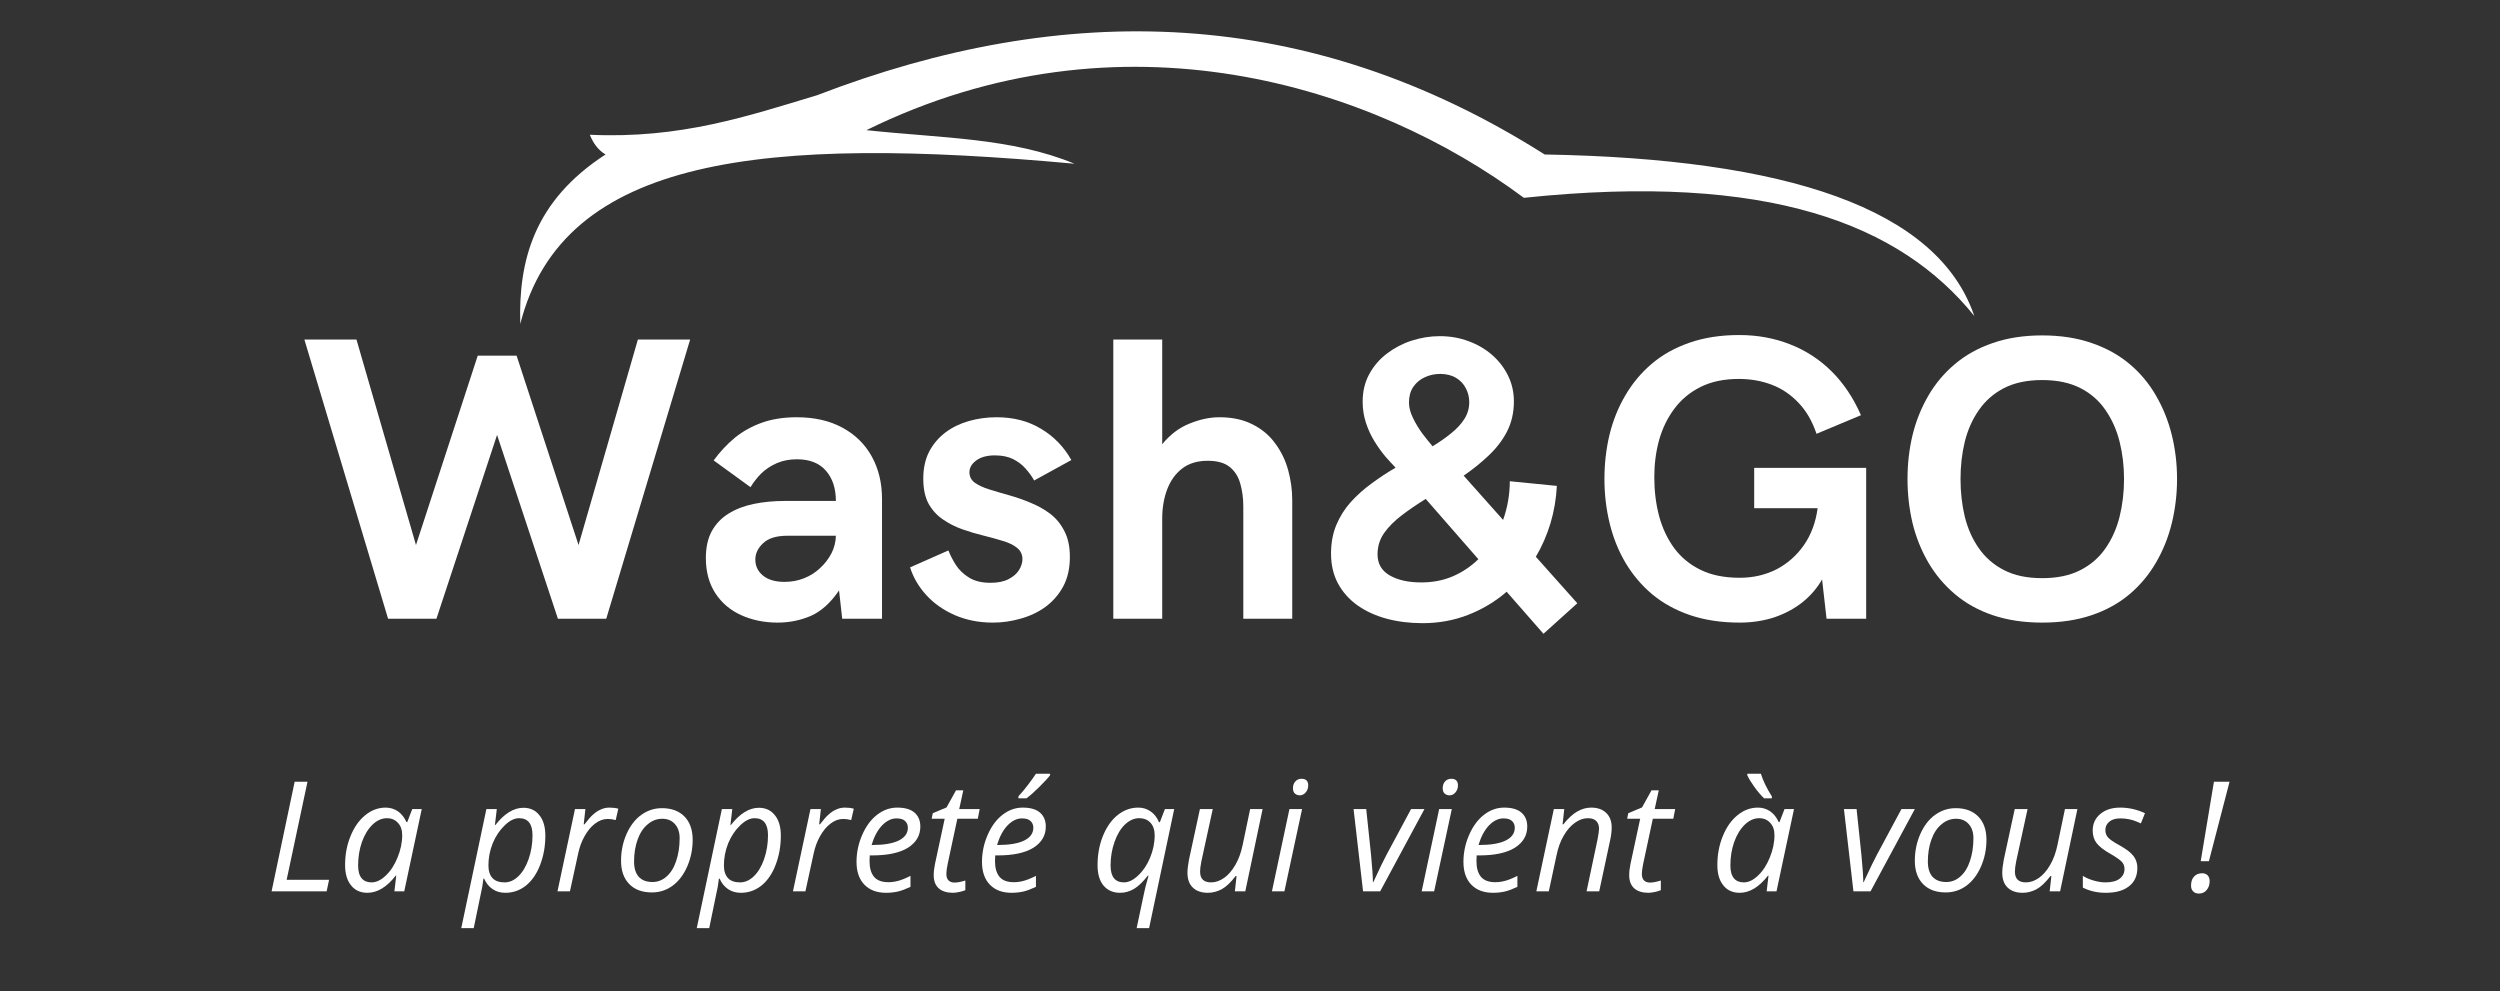 <svg xmlns="http://www.w3.org/2000/svg" xmlns:xlink="http://www.w3.org/1999/xlink" width="280" zoomAndPan="magnify" viewBox="0 0 210 83.25" height="111" preserveAspectRatio="xMidYMid meet" version="1.0"><rect x="0" y="0" width="210" height="83.25" fill="#333333" stroke="none"/><defs><g/><clipPath id="96d6cb211a"><path d="M 43.523 2 L 166 2 L 166 27.504 L 43.523 27.504 Z M 43.523 2 " clip-rule="nonzero"/></clipPath></defs><g fill="#ffffff" fill-opacity="1"><g transform="translate(25.145, 51.971)"><g><path d="M 7.453 0 L 0.422 -23.453 L 4.797 -23.453 L 9.797 -6.188 L 14.984 -22.094 L 18.25 -22.094 L 23.453 -6.188 L 28.438 -23.453 L 32.828 -23.453 L 25.781 0 L 21.719 0 L 16.609 -15.438 L 11.516 0 Z M 7.453 0 "/></g></g></g><g fill="#ffffff" fill-opacity="1"><g transform="translate(58.386, 51.971)"><g><path d="M 6.938 0.328 C 5.812 0.328 4.789 0.117 3.875 -0.297 C 2.957 -0.711 2.234 -1.328 1.703 -2.141 C 1.172 -2.961 0.906 -3.945 0.906 -5.094 C 0.906 -5.988 1.07 -6.742 1.406 -7.359 C 1.75 -7.973 2.219 -8.461 2.812 -8.828 C 3.414 -9.203 4.117 -9.473 4.922 -9.641 C 5.723 -9.805 6.586 -9.891 7.516 -9.891 L 11.828 -9.891 C 11.828 -10.941 11.551 -11.785 11 -12.422 C 10.445 -13.066 9.633 -13.391 8.562 -13.391 C 7.926 -13.391 7.359 -13.281 6.859 -13.062 C 6.359 -12.844 5.926 -12.555 5.562 -12.203 C 5.207 -11.848 4.906 -11.461 4.656 -11.047 L 1.562 -13.297 C 2.094 -14.023 2.688 -14.66 3.344 -15.203 C 4.008 -15.742 4.77 -16.164 5.625 -16.469 C 6.477 -16.77 7.445 -16.922 8.531 -16.922 C 10.031 -16.922 11.312 -16.629 12.375 -16.047 C 13.445 -15.473 14.27 -14.664 14.844 -13.625 C 15.414 -12.594 15.703 -11.406 15.703 -10.062 L 15.703 0 L 12.359 0 L 12.094 -2.375 C 11.383 -1.332 10.594 -0.617 9.719 -0.234 C 8.844 0.141 7.914 0.328 6.938 0.328 Z M 7.516 -3.094 C 8.086 -3.094 8.629 -3.191 9.141 -3.391 C 9.66 -3.598 10.113 -3.883 10.5 -4.25 C 10.895 -4.613 11.211 -5.023 11.453 -5.484 C 11.691 -5.953 11.816 -6.445 11.828 -6.969 L 7.75 -6.969 C 6.832 -6.969 6.156 -6.758 5.719 -6.344 C 5.281 -5.938 5.062 -5.477 5.062 -4.969 C 5.062 -4.426 5.273 -3.977 5.703 -3.625 C 6.129 -3.27 6.734 -3.094 7.516 -3.094 Z M 7.516 -3.094 "/></g></g></g><g fill="#ffffff" fill-opacity="1"><g transform="translate(75.994, 51.971)"><g><path d="M 7.406 0.328 C 6.238 0.328 5.176 0.117 4.219 -0.297 C 3.27 -0.711 2.473 -1.27 1.828 -1.969 C 1.18 -2.676 0.723 -3.457 0.453 -4.312 L 3.672 -5.734 C 3.828 -5.336 4.035 -4.93 4.297 -4.516 C 4.566 -4.098 4.938 -3.742 5.406 -3.453 C 5.875 -3.16 6.473 -3.016 7.203 -3.016 C 7.828 -3.016 8.336 -3.117 8.734 -3.328 C 9.129 -3.535 9.422 -3.789 9.609 -4.094 C 9.797 -4.406 9.891 -4.707 9.891 -5 C 9.891 -5.395 9.738 -5.711 9.438 -5.953 C 9.145 -6.191 8.75 -6.383 8.25 -6.531 C 7.75 -6.688 7.203 -6.836 6.609 -6.984 C 6.016 -7.129 5.422 -7.305 4.828 -7.516 C 4.242 -7.723 3.703 -8 3.203 -8.344 C 2.703 -8.688 2.301 -9.129 2 -9.672 C 1.707 -10.223 1.562 -10.922 1.562 -11.766 C 1.562 -12.641 1.727 -13.398 2.062 -14.047 C 2.406 -14.691 2.863 -15.227 3.438 -15.656 C 4.008 -16.082 4.664 -16.398 5.406 -16.609 C 6.145 -16.816 6.914 -16.922 7.719 -16.922 C 9.145 -16.922 10.391 -16.598 11.453 -15.953 C 12.523 -15.316 13.375 -14.441 14 -13.328 L 10.875 -11.609 C 10.688 -11.953 10.445 -12.285 10.156 -12.609 C 9.875 -12.93 9.523 -13.195 9.109 -13.406 C 8.691 -13.613 8.18 -13.719 7.578 -13.719 C 6.922 -13.719 6.398 -13.578 6.016 -13.297 C 5.629 -13.016 5.438 -12.68 5.438 -12.297 C 5.438 -11.941 5.586 -11.648 5.891 -11.422 C 6.203 -11.203 6.609 -11.016 7.109 -10.859 C 7.609 -10.703 8.156 -10.539 8.75 -10.375 C 9.352 -10.207 9.953 -10 10.547 -9.75 C 11.148 -9.508 11.703 -9.203 12.203 -8.828 C 12.703 -8.453 13.102 -7.969 13.406 -7.375 C 13.719 -6.789 13.875 -6.062 13.875 -5.188 C 13.875 -4.227 13.688 -3.398 13.312 -2.703 C 12.938 -2.016 12.438 -1.441 11.812 -0.984 C 11.188 -0.535 10.488 -0.207 9.719 0 C 8.957 0.219 8.188 0.328 7.406 0.328 Z M 7.406 0.328 "/></g></g></g><g fill="#ffffff" fill-opacity="1"><g transform="translate(91.079, 51.971)"><g><path d="M 2.438 0 L 2.438 -23.453 L 6.547 -23.453 L 6.547 -14.656 C 7.211 -15.469 7.977 -16.047 8.844 -16.391 C 9.707 -16.742 10.539 -16.922 11.344 -16.922 C 12.426 -16.922 13.352 -16.723 14.125 -16.328 C 14.906 -15.941 15.539 -15.41 16.031 -14.734 C 16.531 -14.066 16.895 -13.316 17.125 -12.484 C 17.352 -11.66 17.469 -10.816 17.469 -9.953 L 17.469 0 L 13.359 0 L 13.359 -9.438 C 13.359 -10.125 13.273 -10.754 13.109 -11.328 C 12.953 -11.91 12.66 -12.379 12.234 -12.734 C 11.805 -13.086 11.188 -13.266 10.375 -13.266 C 9.508 -13.266 8.797 -13.051 8.234 -12.625 C 7.672 -12.195 7.25 -11.613 6.969 -10.875 C 6.688 -10.145 6.547 -9.316 6.547 -8.391 L 6.547 0 Z M 2.438 0 "/></g></g></g><g fill="#ffffff" fill-opacity="1"><g transform="translate(110.479, 51.971)"><g><path d="M 22.016 -1.297 L 19.172 1.266 L 16.078 -2.266 C 15.129 -1.441 14.055 -0.797 12.859 -0.328 C 11.66 0.141 10.379 0.375 9.016 0.375 C 7.941 0.375 6.938 0.25 6 0 C 5.07 -0.25 4.254 -0.625 3.547 -1.125 C 2.848 -1.625 2.301 -2.238 1.906 -2.969 C 1.52 -3.695 1.328 -4.531 1.328 -5.469 C 1.328 -6.352 1.473 -7.148 1.766 -7.859 C 2.066 -8.578 2.473 -9.223 2.984 -9.797 C 3.504 -10.367 4.086 -10.891 4.734 -11.359 C 5.379 -11.836 6.051 -12.281 6.75 -12.688 C 6.5 -12.945 6.211 -13.258 5.891 -13.625 C 5.578 -14 5.273 -14.422 4.984 -14.891 C 4.691 -15.359 4.453 -15.875 4.266 -16.438 C 4.078 -17 3.984 -17.594 3.984 -18.219 C 3.984 -19.082 4.164 -19.852 4.531 -20.531 C 4.906 -21.219 5.398 -21.797 6.016 -22.266 C 6.641 -22.742 7.336 -23.109 8.109 -23.359 C 8.891 -23.609 9.676 -23.734 10.469 -23.734 C 11.32 -23.734 12.125 -23.594 12.875 -23.312 C 13.625 -23.039 14.285 -22.656 14.859 -22.156 C 15.43 -21.656 15.879 -21.07 16.203 -20.406 C 16.523 -19.75 16.688 -19.031 16.688 -18.25 C 16.688 -17.312 16.492 -16.469 16.109 -15.719 C 15.723 -14.977 15.207 -14.305 14.562 -13.703 C 13.926 -13.098 13.227 -12.535 12.469 -12.016 L 15.781 -8.297 C 16.156 -9.359 16.344 -10.441 16.344 -11.547 L 20.297 -11.156 C 20.242 -10.082 20.066 -9.039 19.766 -8.031 C 19.461 -7.02 19.051 -6.078 18.531 -5.203 Z M 7.875 -18.156 C 7.875 -17.75 7.988 -17.312 8.219 -16.844 C 8.445 -16.383 8.711 -15.945 9.016 -15.531 C 9.328 -15.125 9.609 -14.773 9.859 -14.484 C 10.441 -14.836 10.961 -15.203 11.422 -15.578 C 11.891 -15.953 12.258 -16.352 12.531 -16.781 C 12.801 -17.207 12.938 -17.676 12.938 -18.188 C 12.938 -18.602 12.844 -18.988 12.656 -19.344 C 12.477 -19.707 12.207 -20 11.844 -20.219 C 11.477 -20.445 11.031 -20.562 10.5 -20.562 C 10.039 -20.562 9.609 -20.469 9.203 -20.281 C 8.805 -20.102 8.484 -19.832 8.234 -19.469 C 7.992 -19.113 7.875 -18.676 7.875 -18.156 Z M 8.906 -3.047 C 9.875 -3.047 10.758 -3.219 11.562 -3.562 C 12.375 -3.914 13.086 -4.395 13.703 -5 L 9.281 -10.062 C 8.539 -9.602 7.863 -9.141 7.25 -8.672 C 6.645 -8.211 6.156 -7.719 5.781 -7.188 C 5.414 -6.656 5.234 -6.062 5.234 -5.406 C 5.234 -4.625 5.57 -4.035 6.25 -3.641 C 6.938 -3.242 7.82 -3.047 8.906 -3.047 Z M 8.906 -3.047 "/></g></g></g><g fill="#ffffff" fill-opacity="1"><g transform="translate(133.414, 51.971)"><g><path d="M 12.719 0.328 C 11.176 0.328 9.789 0.117 8.562 -0.297 C 7.344 -0.711 6.281 -1.297 5.375 -2.047 C 4.477 -2.805 3.727 -3.691 3.125 -4.703 C 2.531 -5.711 2.086 -6.816 1.797 -8.016 C 1.504 -9.211 1.359 -10.453 1.359 -11.734 C 1.359 -13.016 1.5 -14.25 1.781 -15.438 C 2.07 -16.633 2.516 -17.738 3.109 -18.75 C 3.703 -19.77 4.445 -20.66 5.344 -21.422 C 6.238 -22.18 7.297 -22.77 8.516 -23.188 C 9.742 -23.613 11.129 -23.828 12.672 -23.828 C 14.211 -23.828 15.641 -23.566 16.953 -23.047 C 18.266 -22.535 19.426 -21.781 20.438 -20.781 C 21.445 -19.781 22.27 -18.551 22.906 -17.094 L 19.172 -15.531 C 18.816 -16.594 18.312 -17.461 17.656 -18.141 C 17.008 -18.828 16.258 -19.332 15.406 -19.656 C 14.562 -19.977 13.641 -20.141 12.641 -20.141 C 11.398 -20.141 10.332 -19.914 9.438 -19.469 C 8.539 -19.02 7.805 -18.41 7.234 -17.641 C 6.66 -16.879 6.234 -16.004 5.953 -15.016 C 5.68 -14.023 5.547 -12.984 5.547 -11.891 C 5.547 -10.734 5.68 -9.641 5.953 -8.609 C 6.234 -7.586 6.66 -6.688 7.234 -5.906 C 7.816 -5.133 8.555 -4.531 9.453 -4.094 C 10.359 -3.656 11.445 -3.438 12.719 -3.438 C 13.844 -3.438 14.867 -3.672 15.797 -4.141 C 16.723 -4.617 17.492 -5.297 18.109 -6.172 C 18.723 -7.055 19.109 -8.094 19.266 -9.281 L 13.938 -9.281 L 13.938 -12.672 L 23.344 -12.672 L 23.344 0 L 20.016 0 L 19.641 -3.297 C 19.223 -2.566 18.672 -1.926 17.984 -1.375 C 17.297 -0.832 16.504 -0.41 15.609 -0.109 C 14.711 0.18 13.75 0.328 12.719 0.328 Z M 12.719 0.328 "/></g></g></g><g fill="#ffffff" fill-opacity="1"><g transform="translate(158.872, 51.971)"><g><path d="M 12.672 0.328 C 11.129 0.328 9.742 0.117 8.516 -0.297 C 7.297 -0.711 6.238 -1.301 5.344 -2.062 C 4.445 -2.82 3.703 -3.707 3.109 -4.719 C 2.516 -5.738 2.07 -6.844 1.781 -8.031 C 1.5 -9.227 1.359 -10.461 1.359 -11.734 C 1.359 -13.016 1.5 -14.242 1.781 -15.422 C 2.07 -16.609 2.516 -17.711 3.109 -18.734 C 3.703 -19.754 4.445 -20.641 5.344 -21.391 C 6.238 -22.148 7.297 -22.738 8.516 -23.156 C 9.742 -23.582 11.129 -23.797 12.672 -23.797 C 14.223 -23.797 15.609 -23.582 16.828 -23.156 C 18.055 -22.738 19.117 -22.148 20.016 -21.391 C 20.91 -20.641 21.648 -19.754 22.234 -18.734 C 22.828 -17.711 23.27 -16.609 23.562 -15.422 C 23.852 -14.242 24 -13.016 24 -11.734 C 24 -10.461 23.852 -9.227 23.562 -8.031 C 23.27 -6.844 22.828 -5.738 22.234 -4.719 C 21.648 -3.707 20.91 -2.82 20.016 -2.062 C 19.117 -1.301 18.055 -0.711 16.828 -0.297 C 15.609 0.117 14.223 0.328 12.672 0.328 Z M 12.672 -3.406 C 13.93 -3.406 15 -3.629 15.875 -4.078 C 16.75 -4.523 17.453 -5.133 17.984 -5.906 C 18.523 -6.676 18.922 -7.562 19.172 -8.562 C 19.422 -9.57 19.547 -10.629 19.547 -11.734 C 19.547 -12.836 19.422 -13.883 19.172 -14.875 C 18.922 -15.875 18.523 -16.758 17.984 -17.531 C 17.453 -18.312 16.75 -18.926 15.875 -19.375 C 15 -19.82 13.93 -20.047 12.672 -20.047 C 11.41 -20.047 10.344 -19.82 9.469 -19.375 C 8.602 -18.926 7.898 -18.312 7.359 -17.531 C 6.816 -16.758 6.422 -15.875 6.172 -14.875 C 5.93 -13.883 5.812 -12.836 5.812 -11.734 C 5.812 -10.629 5.93 -9.57 6.172 -8.562 C 6.422 -7.562 6.816 -6.676 7.359 -5.906 C 7.898 -5.133 8.602 -4.523 9.469 -4.078 C 10.344 -3.629 11.41 -3.406 12.672 -3.406 Z M 12.672 -3.406 "/></g></g></g><g clip-path="url(#96d6cb211a)"><path fill="#ffffff" d="M 43.703 27.211 C 47.285 13.082 64.219 11.367 90.258 13.754 C 84.988 11.566 79.094 11.613 72.777 10.934 C 94.18 0.406 115.379 7.199 128.004 16.617 C 148.625 14.453 159.633 18.852 165.84 26.539 C 162.766 17.5 150.062 13.328 129.754 12.977 C 109.855 0.379 89.426 0 68.633 8 C 62.816 9.75 57.172 11.672 49.547 11.32 C 49.812 11.992 50.219 12.59 50.863 12.977 C 44.875 16.863 43.543 21.859 43.703 27.211 Z M 43.703 27.211 " fill-opacity="1" fill-rule="evenodd"/></g><g fill="#ffffff" fill-opacity="1"><g transform="translate(22.267, 74.87)"><g><path d="M 0.547 0 L 2.484 -9.203 L 3.562 -9.203 L 1.812 -0.969 L 5.375 -0.969 L 5.172 0 Z M 0.547 0 "/></g></g></g><g fill="#ffffff" fill-opacity="1"><g transform="translate(28.379, 74.87)"><g><path d="M 4.016 -7.031 C 4.398 -7.031 4.742 -6.926 5.047 -6.719 C 5.348 -6.508 5.586 -6.207 5.766 -5.812 L 5.828 -5.812 L 6.25 -6.906 L 7.047 -6.906 L 5.578 0 L 4.75 0 L 4.906 -1.312 L 4.859 -1.312 C 4.109 -0.352 3.316 0.125 2.484 0.125 C 1.898 0.125 1.441 -0.082 1.109 -0.5 C 0.773 -0.914 0.609 -1.484 0.609 -2.203 C 0.609 -3.078 0.758 -3.883 1.062 -4.625 C 1.363 -5.375 1.773 -5.961 2.297 -6.391 C 2.816 -6.816 3.391 -7.031 4.016 -7.031 Z M 2.828 -0.75 C 3.234 -0.75 3.633 -0.941 4.031 -1.328 C 4.438 -1.711 4.766 -2.219 5.016 -2.844 C 5.273 -3.469 5.406 -4.094 5.406 -4.719 C 5.406 -5.156 5.285 -5.5 5.047 -5.75 C 4.816 -6.008 4.508 -6.141 4.125 -6.141 C 3.688 -6.141 3.281 -5.957 2.906 -5.594 C 2.531 -5.227 2.234 -4.738 2.016 -4.125 C 1.805 -3.508 1.703 -2.859 1.703 -2.172 C 1.703 -1.691 1.801 -1.332 2 -1.094 C 2.195 -0.863 2.473 -0.75 2.828 -0.75 Z M 2.828 -0.75 "/></g></g></g><g fill="#ffffff" fill-opacity="1"><g transform="translate(35.663, 74.87)"><g/></g></g><g fill="#ffffff" fill-opacity="1"><g transform="translate(39.012, 74.87)"><g><path d="M 3.438 0.125 C 3.02 0.125 2.66 0.02 2.359 -0.188 C 2.055 -0.395 1.82 -0.688 1.656 -1.062 L 1.594 -1.062 L 1.562 -0.828 C 1.551 -0.723 1.531 -0.578 1.5 -0.391 C 1.469 -0.203 1.227 0.957 0.781 3.094 L -0.266 3.094 L 1.844 -6.906 L 2.719 -6.906 L 2.562 -5.578 L 2.609 -5.578 C 3.359 -6.535 4.141 -7.016 4.953 -7.016 C 5.523 -7.016 5.973 -6.805 6.297 -6.391 C 6.629 -5.984 6.797 -5.41 6.797 -4.672 C 6.797 -3.785 6.648 -2.969 6.359 -2.219 C 6.078 -1.477 5.68 -0.898 5.172 -0.484 C 4.66 -0.078 4.082 0.125 3.438 0.125 Z M 4.594 -6.141 C 4.195 -6.141 3.789 -5.938 3.375 -5.531 C 2.957 -5.133 2.625 -4.633 2.375 -4.031 C 2.133 -3.426 2.016 -2.805 2.016 -2.172 C 2.016 -1.711 2.129 -1.359 2.359 -1.109 C 2.586 -0.867 2.926 -0.75 3.375 -0.75 C 3.781 -0.75 4.16 -0.914 4.516 -1.25 C 4.879 -1.594 5.172 -2.078 5.391 -2.703 C 5.609 -3.336 5.719 -4.004 5.719 -4.703 C 5.719 -5.66 5.344 -6.141 4.594 -6.141 Z M 4.594 -6.141 "/></g></g></g><g fill="#ffffff" fill-opacity="1"><g transform="translate(46.454, 74.87)"><g><path d="M 4.734 -7.031 C 5.023 -7.031 5.273 -7 5.484 -6.938 L 5.266 -5.984 C 5.035 -6.047 4.812 -6.078 4.594 -6.078 C 4.219 -6.078 3.863 -5.945 3.531 -5.688 C 3.195 -5.438 2.906 -5.086 2.656 -4.641 C 2.406 -4.203 2.223 -3.707 2.109 -3.156 L 1.422 0 L 0.375 0 L 1.844 -6.906 L 2.719 -6.906 L 2.578 -5.625 L 2.641 -5.625 C 2.941 -6.02 3.191 -6.301 3.391 -6.469 C 3.586 -6.645 3.797 -6.781 4.016 -6.875 C 4.234 -6.977 4.473 -7.031 4.734 -7.031 Z M 4.734 -7.031 "/></g></g></g><g fill="#ffffff" fill-opacity="1"><g transform="translate(51.559, 74.87)"><g><path d="M 4.047 -6.984 C 4.848 -6.984 5.477 -6.75 5.938 -6.281 C 6.395 -5.812 6.625 -5.16 6.625 -4.328 C 6.625 -3.535 6.473 -2.789 6.172 -2.094 C 5.867 -1.395 5.457 -0.852 4.938 -0.469 C 4.426 -0.094 3.848 0.094 3.203 0.094 C 2.391 0.094 1.754 -0.141 1.297 -0.609 C 0.836 -1.086 0.609 -1.738 0.609 -2.562 C 0.609 -3.352 0.758 -4.098 1.062 -4.797 C 1.375 -5.504 1.789 -6.047 2.312 -6.422 C 2.832 -6.797 3.41 -6.984 4.047 -6.984 Z M 5.531 -4.469 C 5.531 -4.957 5.398 -5.348 5.141 -5.641 C 4.879 -5.941 4.523 -6.094 4.078 -6.094 C 3.617 -6.094 3.207 -5.938 2.844 -5.625 C 2.477 -5.32 2.195 -4.895 2 -4.344 C 1.801 -3.789 1.703 -3.176 1.703 -2.5 C 1.703 -1.945 1.832 -1.52 2.094 -1.219 C 2.363 -0.926 2.75 -0.781 3.25 -0.781 C 3.688 -0.781 4.078 -0.93 4.422 -1.234 C 4.773 -1.535 5.047 -1.969 5.234 -2.531 C 5.43 -3.102 5.531 -3.75 5.531 -4.469 Z M 5.531 -4.469 "/></g></g></g><g fill="#ffffff" fill-opacity="1"><g transform="translate(58.793, 74.87)"><g><path d="M 3.438 0.125 C 3.02 0.125 2.66 0.02 2.359 -0.188 C 2.055 -0.395 1.82 -0.688 1.656 -1.062 L 1.594 -1.062 L 1.562 -0.828 C 1.551 -0.723 1.531 -0.578 1.5 -0.391 C 1.469 -0.203 1.227 0.957 0.781 3.094 L -0.266 3.094 L 1.844 -6.906 L 2.719 -6.906 L 2.562 -5.578 L 2.609 -5.578 C 3.359 -6.535 4.141 -7.016 4.953 -7.016 C 5.523 -7.016 5.973 -6.805 6.297 -6.391 C 6.629 -5.984 6.797 -5.41 6.797 -4.672 C 6.797 -3.785 6.648 -2.969 6.359 -2.219 C 6.078 -1.477 5.68 -0.898 5.172 -0.484 C 4.66 -0.078 4.082 0.125 3.438 0.125 Z M 4.594 -6.141 C 4.195 -6.141 3.789 -5.938 3.375 -5.531 C 2.957 -5.133 2.625 -4.633 2.375 -4.031 C 2.133 -3.426 2.016 -2.805 2.016 -2.172 C 2.016 -1.711 2.129 -1.359 2.359 -1.109 C 2.586 -0.867 2.926 -0.75 3.375 -0.75 C 3.781 -0.75 4.16 -0.914 4.516 -1.25 C 4.879 -1.594 5.172 -2.078 5.391 -2.703 C 5.609 -3.336 5.719 -4.004 5.719 -4.703 C 5.719 -5.66 5.344 -6.141 4.594 -6.141 Z M 4.594 -6.141 "/></g></g></g><g fill="#ffffff" fill-opacity="1"><g transform="translate(66.234, 74.87)"><g><path d="M 4.734 -7.031 C 5.023 -7.031 5.273 -7 5.484 -6.938 L 5.266 -5.984 C 5.035 -6.047 4.812 -6.078 4.594 -6.078 C 4.219 -6.078 3.863 -5.945 3.531 -5.688 C 3.195 -5.438 2.906 -5.086 2.656 -4.641 C 2.406 -4.203 2.223 -3.707 2.109 -3.156 L 1.422 0 L 0.375 0 L 1.844 -6.906 L 2.719 -6.906 L 2.578 -5.625 L 2.641 -5.625 C 2.941 -6.02 3.191 -6.301 3.391 -6.469 C 3.586 -6.645 3.797 -6.781 4.016 -6.875 C 4.234 -6.977 4.473 -7.031 4.734 -7.031 Z M 4.734 -7.031 "/></g></g></g><g fill="#ffffff" fill-opacity="1"><g transform="translate(71.339, 74.87)"><g><path d="M 3.094 0.125 C 2.32 0.125 1.711 -0.102 1.266 -0.562 C 0.828 -1.02 0.609 -1.656 0.609 -2.469 C 0.609 -3.25 0.766 -4 1.078 -4.719 C 1.391 -5.445 1.805 -6.016 2.328 -6.422 C 2.848 -6.828 3.414 -7.031 4.031 -7.031 C 4.676 -7.031 5.16 -6.891 5.484 -6.609 C 5.805 -6.328 5.969 -5.938 5.969 -5.438 C 5.969 -4.688 5.617 -4.094 4.922 -3.656 C 4.223 -3.227 3.227 -3.016 1.938 -3.016 L 1.719 -3.016 L 1.703 -2.516 C 1.703 -1.961 1.828 -1.531 2.078 -1.219 C 2.336 -0.914 2.738 -0.766 3.281 -0.766 C 3.551 -0.766 3.82 -0.801 4.094 -0.875 C 4.375 -0.945 4.723 -1.086 5.141 -1.297 L 5.141 -0.375 C 4.742 -0.188 4.395 -0.055 4.094 0.016 C 3.789 0.086 3.457 0.125 3.094 0.125 Z M 3.969 -6.125 C 3.539 -6.125 3.133 -5.926 2.75 -5.531 C 2.375 -5.133 2.082 -4.586 1.875 -3.891 L 1.953 -3.891 C 2.91 -3.891 3.645 -4.016 4.156 -4.266 C 4.664 -4.516 4.922 -4.875 4.922 -5.344 C 4.922 -5.57 4.844 -5.758 4.688 -5.906 C 4.539 -6.051 4.301 -6.125 3.969 -6.125 Z M 3.969 -6.125 "/></g></g></g><g fill="#ffffff" fill-opacity="1"><g transform="translate(77.698, 74.87)"><g><path d="M 2.484 -0.734 C 2.711 -0.734 3.016 -0.789 3.391 -0.906 L 3.391 -0.094 C 3.242 -0.031 3.066 0.02 2.859 0.062 C 2.648 0.102 2.484 0.125 2.359 0.125 C 1.836 0.125 1.438 0 1.156 -0.25 C 0.875 -0.5 0.734 -0.867 0.734 -1.359 C 0.734 -1.641 0.77 -1.957 0.844 -2.312 L 1.656 -6.094 L 0.562 -6.094 L 0.656 -6.562 L 1.812 -7.047 L 2.609 -8.484 L 3.219 -8.484 L 2.875 -6.906 L 4.594 -6.906 L 4.438 -6.094 L 2.719 -6.094 L 1.906 -2.297 C 1.832 -1.93 1.797 -1.656 1.797 -1.469 C 1.797 -1.227 1.852 -1.047 1.969 -0.922 C 2.094 -0.797 2.266 -0.734 2.484 -0.734 Z M 2.484 -0.734 "/></g></g></g><g fill="#ffffff" fill-opacity="1"><g transform="translate(81.878, 74.87)"><g><path d="M 3.094 0.125 C 2.32 0.125 1.711 -0.102 1.266 -0.562 C 0.828 -1.02 0.609 -1.656 0.609 -2.469 C 0.609 -3.25 0.766 -4 1.078 -4.719 C 1.391 -5.445 1.805 -6.016 2.328 -6.422 C 2.848 -6.828 3.414 -7.031 4.031 -7.031 C 4.676 -7.031 5.16 -6.891 5.484 -6.609 C 5.805 -6.328 5.969 -5.938 5.969 -5.438 C 5.969 -4.688 5.617 -4.094 4.922 -3.656 C 4.223 -3.227 3.227 -3.016 1.938 -3.016 L 1.719 -3.016 L 1.703 -2.516 C 1.703 -1.961 1.828 -1.531 2.078 -1.219 C 2.336 -0.914 2.738 -0.766 3.281 -0.766 C 3.551 -0.766 3.82 -0.801 4.094 -0.875 C 4.375 -0.945 4.723 -1.086 5.141 -1.297 L 5.141 -0.375 C 4.742 -0.188 4.395 -0.055 4.094 0.016 C 3.789 0.086 3.457 0.125 3.094 0.125 Z M 3.969 -6.125 C 3.539 -6.125 3.133 -5.926 2.75 -5.531 C 2.375 -5.133 2.082 -4.586 1.875 -3.891 L 1.953 -3.891 C 2.91 -3.891 3.645 -4.016 4.156 -4.266 C 4.664 -4.516 4.922 -4.875 4.922 -5.344 C 4.922 -5.57 4.844 -5.758 4.688 -5.906 C 4.539 -6.051 4.301 -6.125 3.969 -6.125 Z M 3.672 -7.984 C 3.91 -8.234 4.176 -8.551 4.469 -8.938 C 4.758 -9.32 4.984 -9.633 5.141 -9.875 L 6.328 -9.875 L 6.328 -9.75 C 6.172 -9.539 5.879 -9.223 5.453 -8.797 C 5.023 -8.367 4.656 -8.039 4.344 -7.812 L 3.672 -7.812 Z M 3.672 -7.984 "/></g></g></g><g fill="#ffffff" fill-opacity="1"><g transform="translate(88.236, 74.87)"><g/></g></g><g fill="#ffffff" fill-opacity="1"><g transform="translate(91.586, 74.87)"><g><path d="M 4.031 -7.031 C 4.426 -7.031 4.773 -6.922 5.078 -6.703 C 5.379 -6.492 5.609 -6.195 5.766 -5.812 L 5.844 -5.812 L 6.266 -6.906 L 7.047 -6.906 L 4.938 3.094 L 3.891 3.094 L 4.531 0.078 C 4.562 -0.109 4.68 -0.57 4.891 -1.312 L 4.828 -1.312 C 4.43 -0.801 4.047 -0.43 3.672 -0.203 C 3.297 0.016 2.906 0.125 2.5 0.125 C 1.914 0.125 1.453 -0.078 1.109 -0.484 C 0.773 -0.891 0.609 -1.461 0.609 -2.203 C 0.609 -3.086 0.758 -3.906 1.062 -4.656 C 1.375 -5.414 1.785 -6 2.297 -6.406 C 2.816 -6.82 3.395 -7.031 4.031 -7.031 Z M 2.828 -0.75 C 3.211 -0.75 3.609 -0.941 4.016 -1.328 C 4.43 -1.711 4.766 -2.207 5.016 -2.812 C 5.273 -3.426 5.406 -4.055 5.406 -4.703 C 5.406 -5.148 5.289 -5.5 5.062 -5.75 C 4.832 -6.008 4.508 -6.141 4.094 -6.141 C 3.676 -6.141 3.281 -5.961 2.906 -5.609 C 2.539 -5.254 2.25 -4.766 2.031 -4.141 C 1.812 -3.516 1.703 -2.859 1.703 -2.172 C 1.703 -1.223 2.078 -0.75 2.828 -0.75 Z M 2.828 -0.75 "/></g></g></g><g fill="#ffffff" fill-opacity="1"><g transform="translate(99.027, 74.87)"><g><path d="M 2.844 -6.906 L 1.891 -2.531 C 1.816 -2.156 1.781 -1.863 1.781 -1.656 C 1.781 -1.051 2.086 -0.75 2.703 -0.75 C 3.078 -0.75 3.441 -0.875 3.797 -1.125 C 4.148 -1.375 4.461 -1.734 4.734 -2.203 C 5.016 -2.68 5.223 -3.25 5.359 -3.906 L 5.984 -6.906 L 7.031 -6.906 L 5.578 0 L 4.703 0 L 4.844 -1.281 L 4.766 -1.281 C 4.359 -0.75 3.969 -0.379 3.594 -0.172 C 3.219 0.023 2.832 0.125 2.438 0.125 C 1.895 0.125 1.473 -0.02 1.172 -0.312 C 0.867 -0.602 0.719 -1.02 0.719 -1.562 C 0.719 -1.82 0.758 -2.18 0.844 -2.641 L 1.766 -6.906 Z M 2.844 -6.906 "/></g></g></g><g fill="#ffffff" fill-opacity="1"><g transform="translate(106.468, 74.87)"><g><path d="M 1.422 0 L 0.375 0 L 1.844 -6.906 L 2.906 -6.906 Z M 2.141 -8.656 C 2.141 -8.895 2.207 -9.086 2.344 -9.234 C 2.477 -9.379 2.648 -9.453 2.859 -9.453 C 3.234 -9.453 3.422 -9.266 3.422 -8.891 C 3.422 -8.66 3.348 -8.461 3.203 -8.297 C 3.066 -8.141 2.906 -8.062 2.719 -8.062 C 2.551 -8.062 2.41 -8.113 2.297 -8.219 C 2.191 -8.32 2.141 -8.469 2.141 -8.656 Z M 2.141 -8.656 "/></g></g></g><g fill="#ffffff" fill-opacity="1"><g transform="translate(109.742, 74.87)"><g/></g></g><g fill="#ffffff" fill-opacity="1"><g transform="translate(113.091, 74.87)"><g><path d="M 1.406 0 L 0.609 -6.906 L 1.672 -6.906 L 2.078 -3.047 C 2.18 -1.961 2.234 -1.203 2.234 -0.766 L 2.266 -0.766 C 2.797 -1.922 3.172 -2.695 3.391 -3.094 L 5.438 -6.906 L 6.562 -6.906 L 2.844 0 Z M 1.406 0 "/></g></g></g><g fill="#ffffff" fill-opacity="1"><g transform="translate(119.046, 74.87)"><g><path d="M 1.422 0 L 0.375 0 L 1.844 -6.906 L 2.906 -6.906 Z M 2.141 -8.656 C 2.141 -8.895 2.207 -9.086 2.344 -9.234 C 2.477 -9.379 2.648 -9.453 2.859 -9.453 C 3.234 -9.453 3.422 -9.266 3.422 -8.891 C 3.422 -8.66 3.348 -8.461 3.203 -8.297 C 3.066 -8.141 2.906 -8.062 2.719 -8.062 C 2.551 -8.062 2.41 -8.113 2.297 -8.219 C 2.191 -8.32 2.141 -8.469 2.141 -8.656 Z M 2.141 -8.656 "/></g></g></g><g fill="#ffffff" fill-opacity="1"><g transform="translate(122.32, 74.87)"><g><path d="M 3.094 0.125 C 2.32 0.125 1.711 -0.102 1.266 -0.562 C 0.828 -1.02 0.609 -1.656 0.609 -2.469 C 0.609 -3.25 0.766 -4 1.078 -4.719 C 1.391 -5.445 1.805 -6.016 2.328 -6.422 C 2.848 -6.828 3.414 -7.031 4.031 -7.031 C 4.676 -7.031 5.16 -6.891 5.484 -6.609 C 5.805 -6.328 5.969 -5.938 5.969 -5.438 C 5.969 -4.688 5.617 -4.094 4.922 -3.656 C 4.223 -3.227 3.227 -3.016 1.938 -3.016 L 1.719 -3.016 L 1.703 -2.516 C 1.703 -1.961 1.828 -1.531 2.078 -1.219 C 2.336 -0.914 2.738 -0.766 3.281 -0.766 C 3.551 -0.766 3.82 -0.801 4.094 -0.875 C 4.375 -0.945 4.723 -1.086 5.141 -1.297 L 5.141 -0.375 C 4.742 -0.188 4.395 -0.055 4.094 0.016 C 3.789 0.086 3.457 0.125 3.094 0.125 Z M 3.969 -6.125 C 3.539 -6.125 3.133 -5.926 2.75 -5.531 C 2.375 -5.133 2.082 -4.586 1.875 -3.891 L 1.953 -3.891 C 2.91 -3.891 3.645 -4.016 4.156 -4.266 C 4.664 -4.516 4.922 -4.875 4.922 -5.344 C 4.922 -5.57 4.844 -5.758 4.688 -5.906 C 4.539 -6.051 4.301 -6.125 3.969 -6.125 Z M 3.969 -6.125 "/></g></g></g><g fill="#ffffff" fill-opacity="1"><g transform="translate(128.678, 74.87)"><g><path d="M 4.594 0 L 5.516 -4.359 C 5.598 -4.797 5.641 -5.098 5.641 -5.266 C 5.641 -5.523 5.566 -5.734 5.422 -5.891 C 5.273 -6.055 5.035 -6.141 4.703 -6.141 C 4.328 -6.141 3.961 -6.008 3.609 -5.75 C 3.254 -5.5 2.941 -5.141 2.672 -4.672 C 2.398 -4.211 2.195 -3.648 2.062 -2.984 L 1.422 0 L 0.375 0 L 1.844 -6.906 L 2.719 -6.906 L 2.578 -5.625 L 2.641 -5.625 C 3.047 -6.133 3.438 -6.492 3.812 -6.703 C 4.188 -6.922 4.578 -7.031 4.984 -7.031 C 5.516 -7.031 5.93 -6.883 6.234 -6.594 C 6.547 -6.301 6.703 -5.891 6.703 -5.359 C 6.703 -5.023 6.656 -4.648 6.562 -4.234 L 5.656 0 Z M 4.594 0 "/></g></g></g><g fill="#ffffff" fill-opacity="1"><g transform="translate(136.119, 74.87)"><g><path d="M 2.484 -0.734 C 2.711 -0.734 3.016 -0.789 3.391 -0.906 L 3.391 -0.094 C 3.242 -0.031 3.066 0.02 2.859 0.062 C 2.648 0.102 2.484 0.125 2.359 0.125 C 1.836 0.125 1.438 0 1.156 -0.25 C 0.875 -0.5 0.734 -0.867 0.734 -1.359 C 0.734 -1.641 0.77 -1.957 0.844 -2.312 L 1.656 -6.094 L 0.562 -6.094 L 0.656 -6.562 L 1.812 -7.047 L 2.609 -8.484 L 3.219 -8.484 L 2.875 -6.906 L 4.594 -6.906 L 4.438 -6.094 L 2.719 -6.094 L 1.906 -2.297 C 1.832 -1.93 1.797 -1.656 1.797 -1.469 C 1.797 -1.227 1.852 -1.047 1.969 -0.922 C 2.094 -0.797 2.266 -0.734 2.484 -0.734 Z M 2.484 -0.734 "/></g></g></g><g fill="#ffffff" fill-opacity="1"><g transform="translate(140.3, 74.87)"><g/></g></g><g fill="#ffffff" fill-opacity="1"><g transform="translate(143.649, 74.87)"><g><path d="M 4.016 -7.031 C 4.398 -7.031 4.742 -6.926 5.047 -6.719 C 5.348 -6.508 5.586 -6.207 5.766 -5.812 L 5.828 -5.812 L 6.25 -6.906 L 7.047 -6.906 L 5.578 0 L 4.75 0 L 4.906 -1.312 L 4.859 -1.312 C 4.109 -0.352 3.316 0.125 2.484 0.125 C 1.898 0.125 1.441 -0.082 1.109 -0.5 C 0.773 -0.914 0.609 -1.484 0.609 -2.203 C 0.609 -3.078 0.758 -3.883 1.062 -4.625 C 1.363 -5.375 1.773 -5.961 2.297 -6.391 C 2.816 -6.816 3.391 -7.031 4.016 -7.031 Z M 2.828 -0.75 C 3.234 -0.75 3.633 -0.941 4.031 -1.328 C 4.438 -1.711 4.766 -2.219 5.016 -2.844 C 5.273 -3.469 5.406 -4.094 5.406 -4.719 C 5.406 -5.156 5.285 -5.5 5.047 -5.75 C 4.816 -6.008 4.508 -6.141 4.125 -6.141 C 3.688 -6.141 3.281 -5.957 2.906 -5.594 C 2.531 -5.227 2.234 -4.738 2.016 -4.125 C 1.805 -3.508 1.703 -2.859 1.703 -2.172 C 1.703 -1.691 1.801 -1.332 2 -1.094 C 2.195 -0.863 2.473 -0.75 2.828 -0.75 Z M 5.188 -7.812 L 4.531 -7.812 C 4.27 -8.062 4 -8.379 3.719 -8.766 C 3.438 -9.16 3.238 -9.488 3.125 -9.75 L 3.125 -9.875 L 4.266 -9.875 C 4.441 -9.301 4.75 -8.664 5.188 -7.969 Z M 5.188 -7.812 "/></g></g></g><g fill="#ffffff" fill-opacity="1"><g transform="translate(150.933, 74.87)"><g/></g></g><g fill="#ffffff" fill-opacity="1"><g transform="translate(154.282, 74.87)"><g><path d="M 1.406 0 L 0.609 -6.906 L 1.672 -6.906 L 2.078 -3.047 C 2.18 -1.961 2.234 -1.203 2.234 -0.766 L 2.266 -0.766 C 2.797 -1.922 3.172 -2.695 3.391 -3.094 L 5.438 -6.906 L 6.562 -6.906 L 2.844 0 Z M 1.406 0 "/></g></g></g><g fill="#ffffff" fill-opacity="1"><g transform="translate(160.237, 74.87)"><g><path d="M 4.047 -6.984 C 4.848 -6.984 5.477 -6.75 5.938 -6.281 C 6.395 -5.812 6.625 -5.16 6.625 -4.328 C 6.625 -3.535 6.473 -2.789 6.172 -2.094 C 5.867 -1.395 5.457 -0.852 4.938 -0.469 C 4.426 -0.094 3.848 0.094 3.203 0.094 C 2.391 0.094 1.754 -0.141 1.297 -0.609 C 0.836 -1.086 0.609 -1.738 0.609 -2.562 C 0.609 -3.352 0.758 -4.098 1.062 -4.797 C 1.375 -5.504 1.789 -6.047 2.312 -6.422 C 2.832 -6.797 3.41 -6.984 4.047 -6.984 Z M 5.531 -4.469 C 5.531 -4.957 5.398 -5.348 5.141 -5.641 C 4.879 -5.941 4.523 -6.094 4.078 -6.094 C 3.617 -6.094 3.207 -5.938 2.844 -5.625 C 2.477 -5.32 2.195 -4.895 2 -4.344 C 1.801 -3.789 1.703 -3.176 1.703 -2.5 C 1.703 -1.945 1.832 -1.52 2.094 -1.219 C 2.363 -0.926 2.75 -0.781 3.25 -0.781 C 3.688 -0.781 4.078 -0.93 4.422 -1.234 C 4.773 -1.535 5.047 -1.969 5.234 -2.531 C 5.43 -3.102 5.531 -3.75 5.531 -4.469 Z M 5.531 -4.469 "/></g></g></g><g fill="#ffffff" fill-opacity="1"><g transform="translate(167.471, 74.87)"><g><path d="M 2.844 -6.906 L 1.891 -2.531 C 1.816 -2.156 1.781 -1.863 1.781 -1.656 C 1.781 -1.051 2.086 -0.75 2.703 -0.75 C 3.078 -0.75 3.441 -0.875 3.797 -1.125 C 4.148 -1.375 4.461 -1.734 4.734 -2.203 C 5.016 -2.68 5.223 -3.25 5.359 -3.906 L 5.984 -6.906 L 7.031 -6.906 L 5.578 0 L 4.703 0 L 4.844 -1.281 L 4.766 -1.281 C 4.359 -0.75 3.969 -0.379 3.594 -0.172 C 3.219 0.023 2.832 0.125 2.438 0.125 C 1.895 0.125 1.473 -0.02 1.172 -0.312 C 0.867 -0.602 0.719 -1.02 0.719 -1.562 C 0.719 -1.82 0.758 -2.18 0.844 -2.641 L 1.766 -6.906 Z M 2.844 -6.906 "/></g></g></g><g fill="#ffffff" fill-opacity="1"><g transform="translate(174.912, 74.87)"><g><path d="M 4.625 -1.953 C 4.625 -1.297 4.391 -0.785 3.922 -0.422 C 3.461 -0.055 2.812 0.125 1.969 0.125 C 1.258 0.125 0.617 -0.02 0.047 -0.312 L 0.047 -1.297 C 0.336 -1.117 0.656 -0.984 1 -0.891 C 1.344 -0.797 1.656 -0.75 1.938 -0.75 C 2.469 -0.75 2.867 -0.852 3.141 -1.062 C 3.41 -1.27 3.547 -1.539 3.547 -1.875 C 3.547 -2.113 3.473 -2.312 3.328 -2.469 C 3.18 -2.633 2.863 -2.859 2.375 -3.141 C 1.82 -3.453 1.43 -3.754 1.203 -4.047 C 0.984 -4.336 0.875 -4.688 0.875 -5.094 C 0.875 -5.664 1.082 -6.129 1.5 -6.484 C 1.926 -6.848 2.488 -7.031 3.188 -7.031 C 3.906 -7.031 4.598 -6.875 5.266 -6.562 L 4.922 -5.703 L 4.562 -5.859 C 4.145 -6.035 3.688 -6.125 3.188 -6.125 C 2.789 -6.125 2.484 -6.031 2.266 -5.844 C 2.047 -5.664 1.938 -5.43 1.938 -5.141 C 1.938 -4.91 2.008 -4.707 2.156 -4.531 C 2.301 -4.363 2.609 -4.148 3.078 -3.891 C 3.523 -3.641 3.848 -3.422 4.047 -3.234 C 4.242 -3.055 4.391 -2.863 4.484 -2.656 C 4.578 -2.445 4.625 -2.211 4.625 -1.953 Z M 4.625 -1.953 "/></g></g></g><g fill="#ffffff" fill-opacity="1"><g transform="translate(180.433, 74.87)"><g/></g></g><g fill="#ffffff" fill-opacity="1"><g transform="translate(183.782, 74.87)"><g><path d="M 3.5 -9.203 L 1.766 -2.531 L 1.078 -2.531 C 1.285 -3.82 1.656 -6.047 2.188 -9.203 Z M 0.266 -0.484 C 0.266 -0.805 0.348 -1.055 0.516 -1.234 C 0.68 -1.422 0.91 -1.516 1.203 -1.516 C 1.391 -1.516 1.539 -1.457 1.656 -1.344 C 1.77 -1.227 1.828 -1.062 1.828 -0.844 C 1.828 -0.551 1.742 -0.305 1.578 -0.109 C 1.422 0.086 1.203 0.188 0.922 0.188 C 0.711 0.188 0.551 0.125 0.438 0 C 0.32 -0.113 0.266 -0.273 0.266 -0.484 Z M 0.266 -0.484 "/></g></g></g></svg>